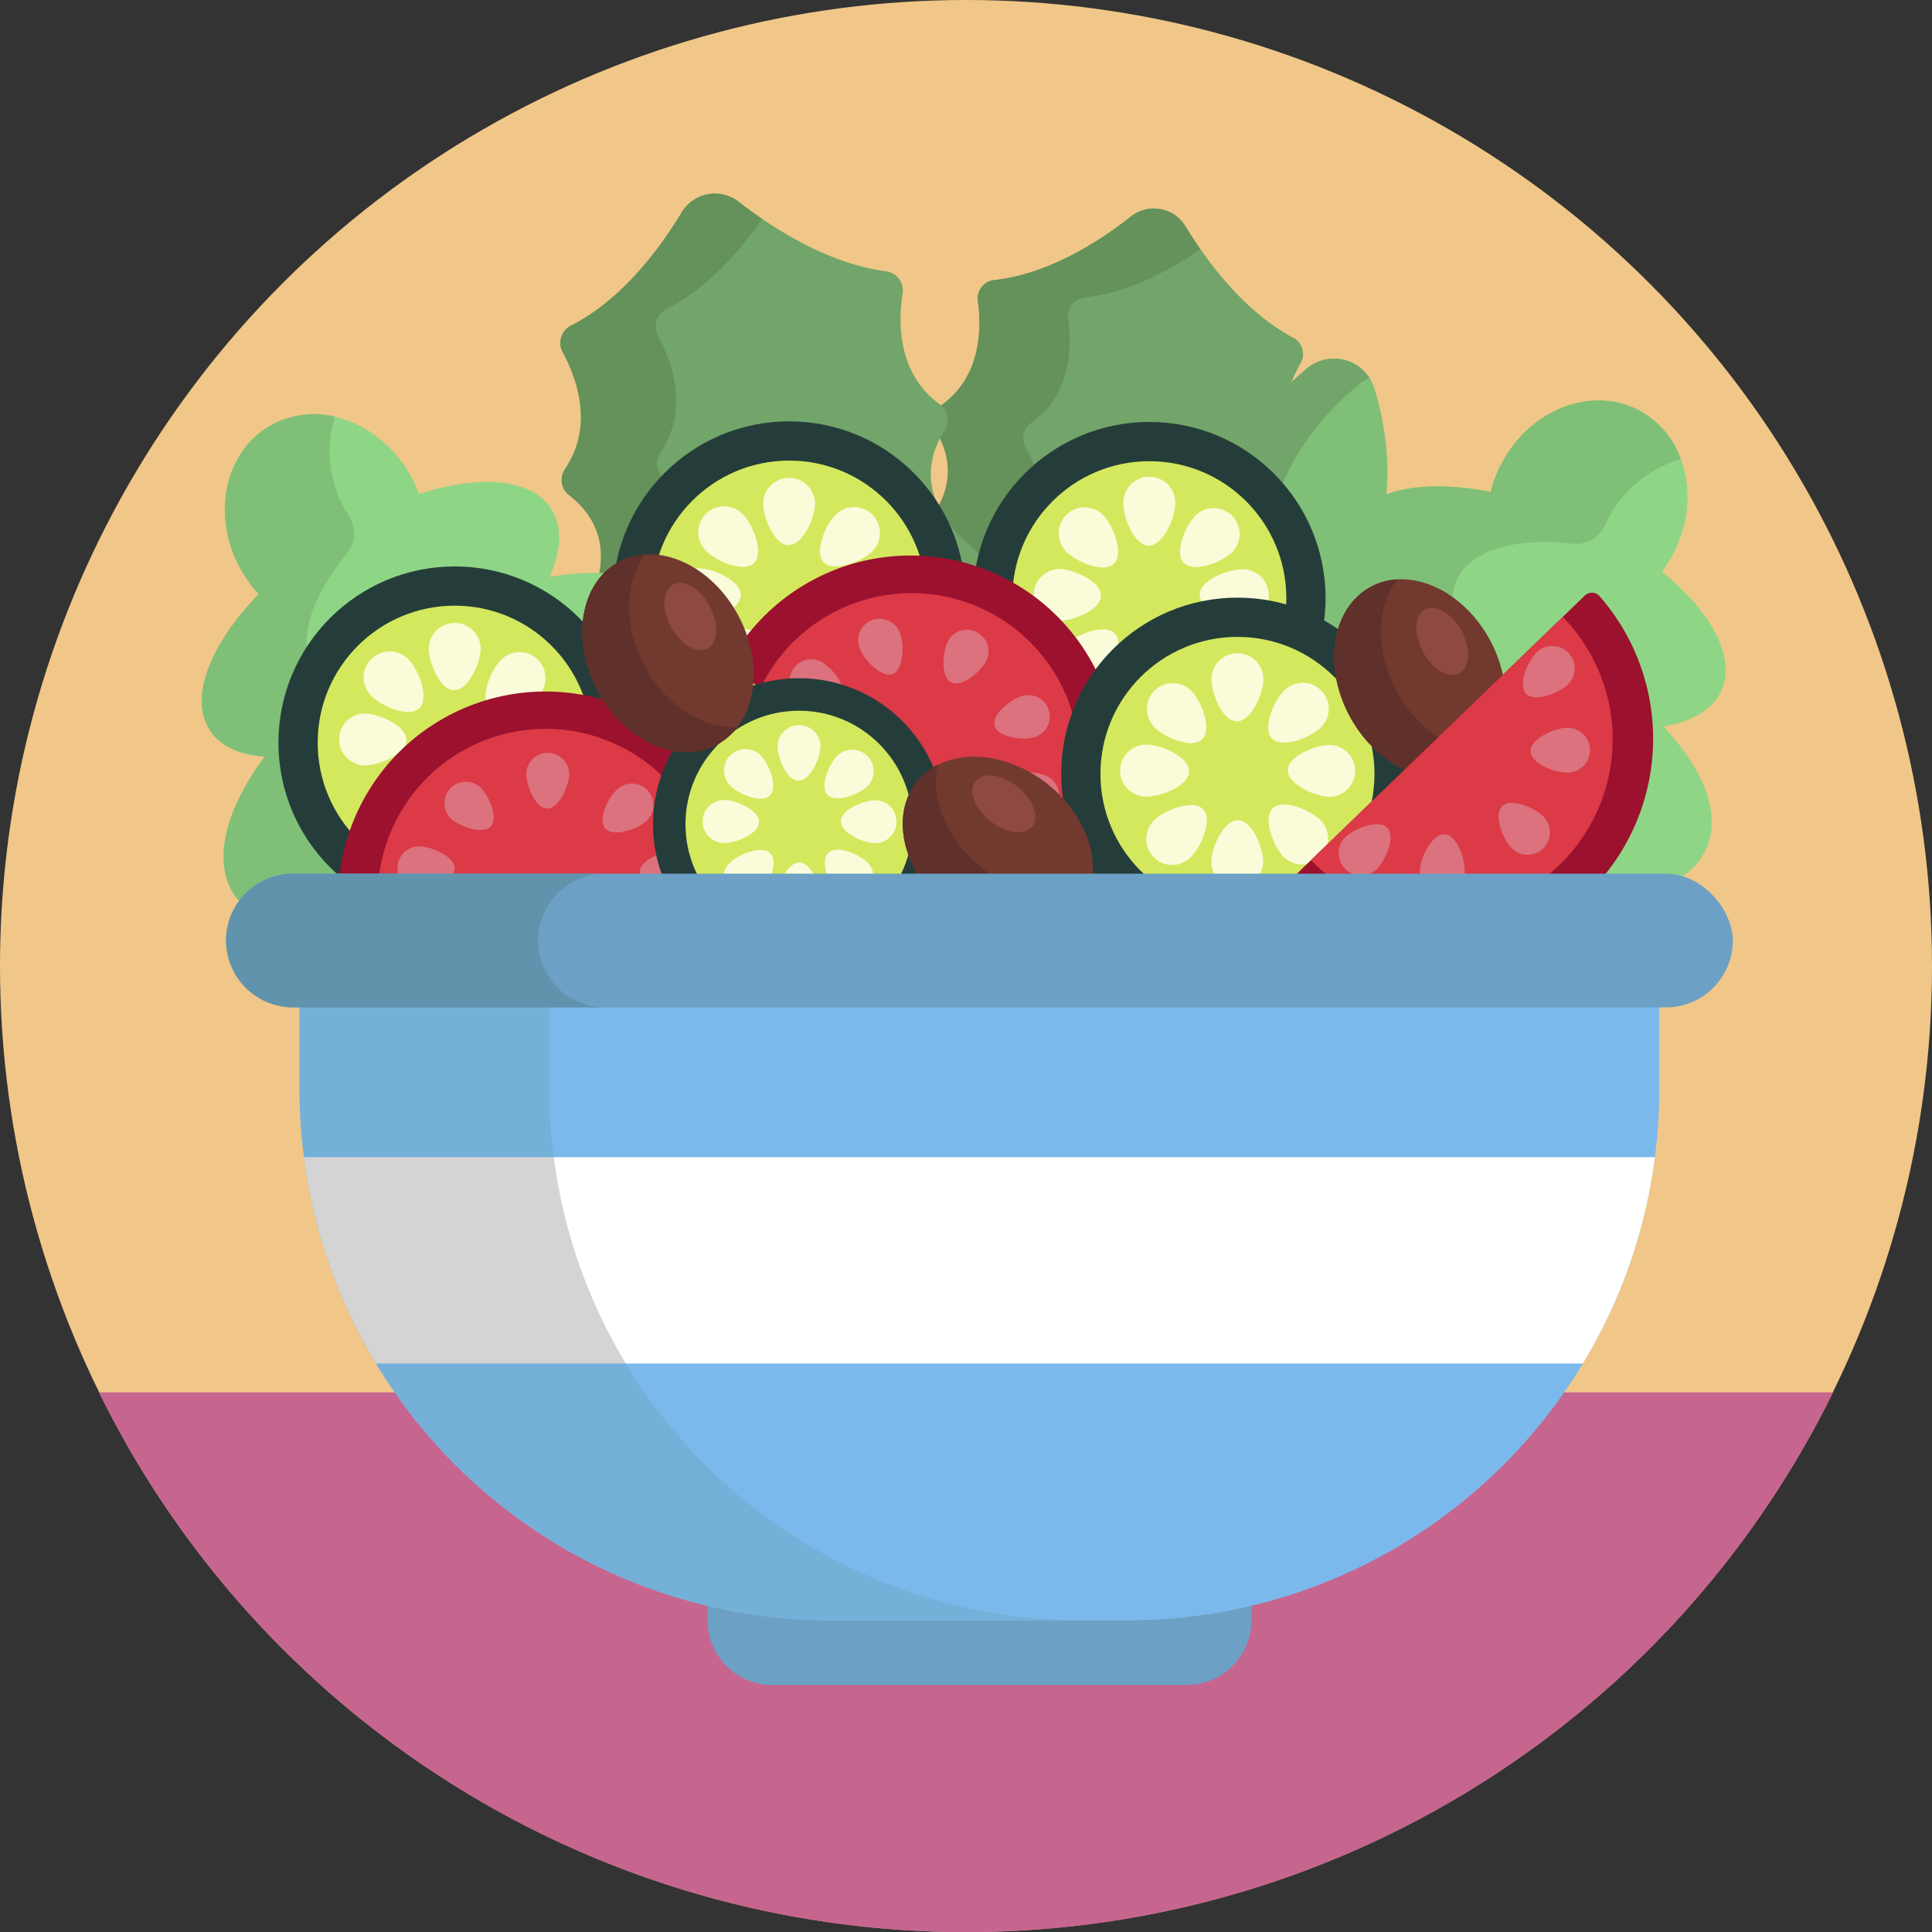 <svg xmlns="http://www.w3.org/2000/svg" viewBox="0 0 512 512"><rect x="0" y="0" width="512" height="512" fill="#333333" stroke="none"/><defs><style>.cls-3{fill:#72a569}.cls-4{fill:#65915a}.cls-5{fill:#80bf78}.cls-6{fill:#8ed685}.cls-7{fill:#253d3a}.cls-8{fill:#d4e85e}.cls-9{fill:#f9fbd9}.cls-10{fill:#9b112e}.cls-11{fill:#db3a46}.cls-12{fill:#db727e}.cls-13{fill:#72392f}.cls-14{fill:#60302a}.cls-15{fill:#8e4941}.cls-16{fill:#6ca1c5}</style></defs><circle cx="256" cy="256" r="256" style="fill:#f0c788" id="BULINE"/><g id="Icons"><path d="M485.79 369a256.09 256.09 0 0 1-459.58 0z" style="fill:#c6668f"/><path class="cls-3" d="M338.8 163.05c-10-17.09-2.11-26.6 3.52-30.77a4.87 4.87 0 0 0 1.2-6.63c-7.23-11.08-2.42-23.13 1.2-29.46a4.9 4.9 0 0 0-2.05-6.73c-13-6.87-22.83-20.22-28.55-29.55a9.78 9.78 0 0 0-14.37-2.56c-8.39 6.6-21.85 15.29-36.18 16.87a4.91 4.91 0 0 0-4.4 5.49c1 7.22 1 20.19-9.83 27.8a4.87 4.87 0 0 0-1.35 6.6c3.68 6 7.44 17.71-8.16 29.88a4.89 4.89 0 0 0-.27 7.54c6.14 5.37 15.49 15.87 13.35 28.67a4.83 4.83 0 0 0 3.86 5.65c5.93 1 14.75 4.36 15.56 15.34a4.85 4.85 0 0 0 4 4.34l2.89.56 2.9.56a4.85 4.85 0 0 0 5.29-2.56c4.84-9.9 14.27-9.73 20.14-8.47a4.84 4.84 0 0 0 5.69-3.81c2.77-12.67 15.34-18.95 23-21.66a4.89 4.89 0 0 0 2.56-7.1z"/><path class="cls-4" d="M293.3 197.31a15.91 15.91 0 0 0-5.92 6.78 4.84 4.84 0 0 1-5.29 2.56l-5.8-1.12a4.83 4.83 0 0 1-4-4.34c-.82-11-9.65-14.34-15.57-15.35a4.84 4.84 0 0 1-3.86-5.64c2.13-12.79-7.2-23.3-13.35-28.67a4.9 4.9 0 0 1 .28-7.55c15.59-12.16 11.82-23.9 8.15-29.87a4.89 4.89 0 0 1 1.35-6.61c10.83-7.59 10.84-20.57 9.83-27.79a4.91 4.91 0 0 1 4.39-5.49c14.39-1.58 27.86-10.22 36.24-16.87a9.77 9.77 0 0 1 14.36 2.56c1.17 1.91 2.52 4 4 6.14-8.2 5.68-19.14 11.52-30.64 12.78a4.91 4.91 0 0 0-4.4 5.49c1 7.22 1 20.2-9.83 27.79a4.9 4.9 0 0 0-1.34 6.61c3.67 6 7.44 17.71-8.16 29.87a4.89 4.89 0 0 0-.27 7.55c6.15 5.37 15.48 15.88 13.34 28.68a4.84 4.84 0 0 0 3.87 5.63c4.03.69 9.32 2.43 12.62 6.86z"/><path class="cls-3" d="M258.28 145.65c-16.14-13.09-11.95-25.35-8-31.54a5.15 5.15 0 0 0-1.29-7c-11.21-8.2-11-21.82-9.76-29.38a5.14 5.14 0 0 0-4.51-5.85c-15.28-2-29.93-11.39-39-18.44a10.26 10.26 0 0 0-15.06 2.81c-5.79 9.6-15.79 23.13-29.29 30a5.15 5.15 0 0 0-2.28 7c3.67 6.72 8.48 19.47.66 31a5.14 5.14 0 0 0 1.12 7c5.83 4.5 13.89 14.64 3.07 32.38a5.14 5.14 0 0 0 2.54 7.51c8 3 21.1 9.84 23.76 23.21a5.07 5.07 0 0 0 5.88 4.12c6.2-1.21 16.11-1.19 21 9.3a5.11 5.11 0 0 0 5.51 2.79l3.05-.53 3-.52a5.11 5.11 0 0 0 4.26-4.48c1.07-11.52 10.4-14.86 16.64-15.8a5.06 5.06 0 0 0 4.17-5.84c-2-13.49 8-24.32 14.6-29.84a5.14 5.14 0 0 0-.07-7.9z"/><path class="cls-4" d="M226.29 196.19a16.74 16.74 0 0 0-3.31 8.86 5.08 5.08 0 0 1-4.24 4.48l-6.11 1.05a5.08 5.08 0 0 1-5.5-2.8c-4.88-10.48-14.79-10.5-21-9.3a5.08 5.08 0 0 1-5.89-4.1c-2.65-13.37-15.72-20.23-23.75-23.22a5.14 5.14 0 0 1-2.53-7.52c10.81-17.73 2.75-27.87-3.07-32.37a5.12 5.12 0 0 1-1.13-7c7.82-11.49 3-24.24-.66-31a5.16 5.16 0 0 1 2.28-7c13.5-6.87 23.51-20.41 29.29-30a10.27 10.27 0 0 1 15.06-2.81c1.86 1.45 3.95 3 6.24 4.55-6 8.61-14.54 18.41-25.36 23.92a5.15 5.15 0 0 0-2.28 7c3.67 6.72 8.48 19.47.65 31a5.12 5.12 0 0 0 1.14 7c5.82 4.51 13.88 14.64 3.07 32.38a5.13 5.13 0 0 0 2.53 7.51c8 3 21.1 9.86 23.75 23.22a5.09 5.09 0 0 0 5.89 4.11c4.19-.83 10.05-1.09 14.93 2.04z"/><path class="cls-5" d="M365.49 140.55c-7.54 25.07-22.81 42.64-34.1 39.24s-14.32-26.47-6.78-51.54c4.08-13.56 13.73-23.94 21.72-30.6a11.21 11.21 0 0 1 17.93 5.35c2.99 10 5.31 24 1.23 37.55z"/><path class="cls-3" d="M339.13 179.2a11.51 11.51 0 0 1-7.74.59c-11.29-3.39-14.32-26.47-6.77-51.54 4.08-13.56 13.71-23.94 21.71-30.6a11.22 11.22 0 0 1 16.59 2.49 10.55 10.55 0 0 0-2.72 1.68c-8 6.67-17.65 17-21.73 30.6-5.92 19.66-5.32 38.11.66 46.78z"/><path class="cls-6" d="M179 160.9c-5.4-8.3-17.88-10.79-33.3-8 3.06-7 3.4-13.44.34-18.14-5.22-8-19-9-35-3.86a32.71 32.71 0 0 0-2.33-5.05c-8-14.19-24.54-20-36.89-13S55.94 137 63.96 151.18a33.47 33.47 0 0 0 4.66 6.37C55.7 170.82 50.06 185 55.63 193.56c2.76 4.25 7.92 6.52 14.53 7C59.85 214.5 56.24 228.13 62 237c10 15.4 44.32 10.83 76.61-10.19S189 176.3 179 160.9z"/><path class="cls-5" d="M91.67 135.43c.27.46.54.92.82 1.37a8.48 8.48 0 0 1-.56 9.93c-9.69 11.8-13.43 23.64-8.55 31.14a13.44 13.44 0 0 0 5.1 4.54 8.47 8.47 0 0 1 3.69 11.43c-5.69 10.66-6.92 20.53-2.38 27.5 7.76 11.91 30 11.88 54.67 1.52q-2.82 2-5.82 4C106.36 247.87 72.05 252.44 62 237c-5.79-8.9-2.18-22.54 8.12-36.52-6.6-.44-11.75-2.71-14.52-7-5.57-8.55.07-22.74 12.95-36.08a33.88 33.88 0 0 1-4.67-6.36c-8-14.18-4.5-31.35 7.87-38.34a23.6 23.6 0 0 1 17-2.3 31.16 31.16 0 0 0 2.92 25.03z"/><path class="cls-6" d="M452.21 224.83c4-9.05-.68-20.88-11.38-32.3 7.56-1.27 13.12-4.47 15.4-9.6 3.89-8.74-2.74-20.81-15.8-31.46a32.53 32.53 0 0 0 3-4.7c7.54-14.45 3.44-31.48-9.14-38.05s-28.9-.18-36.44 14.27a33.52 33.52 0 0 0-2.81 7.37c-18.19-3.54-33.17-.55-37.31 8.77-2.06 4.63-1.16 10.19 2.07 16-17.34-1-30.74 3.35-35 13.06-7.47 16.78 15 43.08 50.23 58.73s69.72 14.7 77.18-2.09z"/><path class="cls-5" d="M426.09 137.74c-.25.47-.49.95-.71 1.43a8.48 8.48 0 0 1-8.63 4.93c-15.17-1.71-27.15 1.6-30.79 9.78a13.42 13.42 0 0 0-1 6.74 8.46 8.46 0 0 1-7.58 9.31c-12 1-21 5.37-24.36 13-5.78 13 6.37 31.67 28.47 46.7q-3.25-1.26-6.52-2.71c-35.2-15.65-57.7-41.95-50.24-58.74 4.32-9.7 17.72-14.09 35.06-13.06-3.22-5.78-4.12-11.34-2.07-16 4.14-9.33 19.11-12.32 37.31-8.77a33.59 33.59 0 0 1 2.81-7.38c7.53-14.44 23.85-20.83 36.44-14.26a23.61 23.61 0 0 1 11.19 13 31.18 31.18 0 0 0-19.38 16.03z"/><circle class="cls-7" cx="120.5" cy="196.82" r="46.71"/><circle class="cls-8" cx="120.5" cy="196.82" r="36.31"/><path class="cls-9" d="M127.38 171.85a6.88 6.88 0 0 0-13.75-.24c-.07 3.8 2.88 11.23 6.68 11.3s7-7.26 7.07-11.06zM113.55 220.13a6.88 6.88 0 1 0 13.76.24c.06-3.8-2.89-11.22-6.69-11.29s-7 7.26-7.07 11.05zM144.92 202.91a6.88 6.88 0 0 0 .24-13.76c-3.8-.06-11.23 2.89-11.29 6.69s7.25 7 11.05 7.07zM96.64 189.08a6.88 6.88 0 0 0-.24 13.75c3.8.07 11.23-2.88 11.3-6.68s-7.26-7-11.06-7.07zM142.46 184.64a6.87 6.87 0 1 0-9.55-9.89c-2.73 2.63-5.9 10-3.26 12.71s10.08-.18 12.81-2.82zM98.55 209a6.87 6.87 0 1 0 9.55 9.89c2.73-2.64 5.9-10 3.26-12.71s-10.08.18-12.81 2.82zM132.69 218.78a6.88 6.88 0 1 0 9.89-9.56c-2.64-2.73-10-5.9-12.71-3.26s.18 10.04 2.82 12.82zM108.32 174.86a6.88 6.88 0 1 0-9.89 9.56c2.64 2.73 10 5.9 12.71 3.26s-.14-10.09-2.82-12.82z"/><circle class="cls-7" cx="209.14" cy="158.37" r="46.71"/><circle class="cls-8" cx="209.14" cy="158.37" r="36.31"/><path class="cls-9" d="M216 133.4a6.88 6.88 0 0 0-13.75-.23c-.07 3.79 2.88 11.22 6.68 11.29S216 137.2 216 133.4zM202.19 181.68a6.88 6.88 0 1 0 13.75.24c.07-3.79-2.88-11.22-6.68-11.29s-7 7.26-7.07 11.05zM233.56 164.46a6.88 6.88 0 0 0 .24-13.75c-3.8-.07-11.23 2.88-11.29 6.68s7.25 7 11.05 7.07zM185.28 150.63a6.88 6.88 0 1 0-.24 13.75c3.8.07 11.23-2.88 11.29-6.68s-7.25-7-11.05-7.07zM231.1 146.19a6.87 6.87 0 0 0-9.55-9.89c-2.74 2.64-5.9 10-3.27 12.71s10.09-.18 12.82-2.82zM187.19 170.55a6.87 6.87 0 1 0 9.55 9.89c2.73-2.63 5.9-10 3.26-12.71s-10.08.18-12.81 2.82zM221.32 180.33a6.88 6.88 0 1 0 9.9-9.56c-2.64-2.73-10-5.9-12.71-3.26s.18 10.09 2.81 12.82zM197 136.41a6.88 6.88 0 1 0-9.89 9.56c2.64 2.73 10 5.9 12.71 3.26s-.22-10.09-2.82-12.82z"/><circle class="cls-7" cx="304.58" cy="158.53" r="46.71"/><circle class="cls-8" cx="304.58" cy="158.53" r="36.31"/><path class="cls-9" d="M311.45 133.57a6.88 6.88 0 1 0-13.75-.24c-.06 3.79 2.89 11.22 6.68 11.29s7.01-7.26 7.07-11.05zM297.63 181.84a6.88 6.88 0 1 0 13.75.24c.06-3.79-2.89-11.22-6.68-11.29s-7.01 7.26-7.07 11.05zM329 164.62a6.88 6.88 0 1 0 .24-13.75c-3.79-.07-11.22 2.88-11.29 6.68s7.25 7 11.05 7.07zM280.71 150.79a6.88 6.88 0 0 0-.23 13.75c3.79.07 11.22-2.88 11.29-6.68s-7.26-7-11.06-7.07zM326.54 146.35a6.88 6.88 0 0 0-9.56-9.89c-2.73 2.64-5.9 10-3.26 12.71s10.08-.17 12.82-2.82zM282.62 170.71a6.88 6.88 0 1 0 9.56 9.89c2.73-2.63 5.89-10 3.26-12.71s-10.09.18-12.82 2.82zM316.76 180.49a6.88 6.88 0 1 0 9.89-9.56c-2.64-2.73-10-5.9-12.71-3.26s.18 10.09 2.82 12.82zM292.4 136.57a6.88 6.88 0 0 0-9.9 9.56c2.64 2.73 10 5.9 12.71 3.26s-.21-10.09-2.81-12.82z"/><path class="cls-10" d="M92.3 237.26a2.57 2.57 0 0 1-2.53-2.73 54.93 54.93 0 0 1 109.71 1.9 2.58 2.58 0 0 1-2.62 2.65z"/><path class="cls-11" d="M189.05 238.94a44.48 44.48 0 1 0-88.94-1.54z"/><path class="cls-12" d="M150.85 205.11a5.7 5.7 0 0 0-11.39-.2c-.06 3.15 2.39 9.3 5.53 9.36s5.81-6.01 5.86-9.16zM111.35 224.33a5.7 5.7 0 1 0-.2 11.39c3.15.06 9.3-2.39 9.35-5.53s-6.01-5.8-9.15-5.86zM127.2 208.54a5.7 5.7 0 0 0-7.79 8.31c2.29 2.16 8.49 4.47 10.65 2.18s-.57-8.34-2.86-10.49zM178.89 225.5a5.7 5.7 0 1 1-.19 11.39c-3.15 0-9.22-2.71-9.16-5.85s6.21-5.59 9.35-5.54zM163.6 209.17a5.7 5.7 0 1 1 7.5 8.58c-2.37 2.07-8.65 4.17-10.72 1.8s.85-8.31 3.22-10.38z"/><path class="cls-10" d="M194.64 178.59a2.58 2.58 0 0 1-1.09-3.57 54.93 54.93 0 0 1 97.9 49.57 2.57 2.57 0 0 1-3.52 1.23z"/><path class="cls-11" d="M281 222.29a44.48 44.48 0 1 0-79.36-40.18z"/><path class="cls-12" d="M261.34 175.19a5.7 5.7 0 0 0-10.16-5.19c-1.42 2.81-1.91 9.42.9 10.84s7.84-2.84 9.26-5.65zM217.41 175.25a5.7 5.7 0 0 0-5.14 10.17c2.8 1.42 9.41 1.91 10.83-.9s-2.88-7.84-5.69-9.27zM238.56 168a5.69 5.69 0 1 0-10.63 4c1.12 2.94 5.69 7.73 8.63 6.6s3.13-7.7 2-10.6zM277.68 205.77a5.7 5.7 0 0 1-5.14 10.17c-2.81-1.43-7.11-6.46-5.69-9.27s8.03-2.32 10.83-.9zM271 184.41a5.7 5.7 0 0 1 3 11c-3 .83-9.6 0-10.43-3.06s4.43-7.11 7.43-7.94z"/><circle class="cls-7" cx="211.74" cy="218.43" r="38.7"/><circle class="cls-8" cx="211.74" cy="218.43" r="30.08"/><path class="cls-9" d="M217.44 197.74a5.7 5.7 0 0 0-11.39-.19c-.06 3.14 2.39 9.3 5.53 9.35s5.8-6.01 5.86-9.16zM206 237.74a5.7 5.7 0 0 0 11.39.2c.05-3.15-2.39-9.3-5.54-9.36s-5.85 6.01-5.85 9.16zM232 223.47a5.7 5.7 0 0 0 .2-11.39c-3.15-.06-9.3 2.39-9.36 5.53s5.98 5.8 9.16 5.86zM192 212a5.7 5.7 0 0 0-.2 11.4c3.14.05 9.3-2.39 9.35-5.54s-6.03-5.79-9.15-5.86zM229.93 208.34a5.7 5.7 0 0 0-7.91-8.2c-2.27 2.19-4.89 8.27-2.7 10.53s8.35-.15 10.61-2.33zM193.55 228.52a5.7 5.7 0 1 0 7.92 8.19c2.26-2.18 4.89-8.26 2.7-10.53s-8.35.15-10.62 2.34zM221.83 236.61a5.7 5.7 0 0 0 8.2-7.91c-2.19-2.26-8.27-4.89-10.53-2.7s.15 8.35 2.33 10.61zM201.65 200.24a5.69 5.69 0 1 0-8.19 7.91c2.18 2.26 8.26 4.89 10.53 2.7s-.15-8.35-2.34-10.61z"/><circle class="cls-7" cx="327.94" cy="205.09" r="46.71"/><circle class="cls-8" cx="327.94" cy="205.09" r="36.31"/><path class="cls-9" d="M334.82 180.12a6.88 6.88 0 0 0-13.76-.24c-.06 3.8 2.89 11.23 6.69 11.29s7-7.25 7.07-11.05zM321 228.4a6.88 6.88 0 0 0 13.75.24c.07-3.8-2.88-11.23-6.68-11.29s-7.01 7.25-7.07 11.05zM352.36 211.17a6.88 6.88 0 0 0 .24-13.75c-3.8-.06-11.23 2.89-11.3 6.68s7.26 7.01 11.06 7.07zM304.08 197.35a6.88 6.88 0 1 0-.24 13.75c3.8.06 11.23-2.89 11.29-6.68s-7.26-7.01-11.05-7.07zM349.9 192.9a6.88 6.88 0 1 0-9.56-9.89c-2.73 2.64-5.9 10-3.26 12.71s10.09-.18 12.82-2.82zM306 217.27a6.88 6.88 0 1 0 9.56 9.89c2.73-2.64 5.9-10 3.26-12.71s-10.11.18-12.82 2.82zM340.12 227a6.87 6.87 0 1 0 9.89-9.55c-2.63-2.73-10-5.9-12.71-3.26s.18 10.12 2.82 12.81zM315.76 183.13a6.87 6.87 0 0 0-9.89 9.55c2.64 2.73 10 5.9 12.71 3.26s-.18-10.08-2.82-12.81z"/><ellipse class="cls-13" cx="264.45" cy="224.33" rx="21.15" ry="27.49" transform="rotate(-51.37 264.47 224.342)"/><path class="cls-14" d="M289.1 235a16.72 16.72 0 0 1-3.17 6.47c-7.3 9.13-22.82 8.84-34.68-.64s-15.57-24.56-8.28-33.68a16.6 16.6 0 0 1 5.62-4.52c-2.19 8.76 2.09 19.73 11.44 27.2S281 239.08 289.1 235z"/><ellipse class="cls-15" cx="266.04" cy="213.02" rx="5.82" ry="9.62" transform="rotate(-51.37 266.06 213.023)"/><ellipse class="cls-13" cx="177.02" cy="173.12" rx="21.15" ry="27.49" transform="rotate(-28.11 177.006 173.121)"/><path class="cls-14" d="M195.44 192.68a16.63 16.63 0 0 1-5.47 4.69c-10.31 5.51-24.45-.89-31.61-14.28s-4.6-28.71 5.7-34.22a16.76 16.76 0 0 1 6.95-1.93c-5.47 7.19-5.88 18.95-.23 29.52s15.64 16.77 24.66 16.22z"/><ellipse class="cls-15" cx="182.95" cy="163.36" rx="5.82" ry="9.62" transform="rotate(-28.11 182.952 163.361)"/><ellipse class="cls-13" cx="376.28" cy="179.73" rx="21.15" ry="27.49" transform="rotate(-28.11 376.278 179.733)"/><path class="cls-14" d="M394.7 199.28a16.78 16.78 0 0 1-5.47 4.7c-10.3 5.5-24.45-.89-31.6-14.29s-4.63-28.69 5.7-34.21a16.58 16.58 0 0 1 6.94-1.94c-5.47 7.19-5.87 19-.23 29.52s15.65 16.77 24.66 16.22z"/><ellipse class="cls-15" cx="382.21" cy="169.96" rx="5.82" ry="9.62" transform="rotate(-28.11 382.204 169.968)"/><path class="cls-10" d="M420 157.83a2.69 2.69 0 0 1 3.88.15 57.28 57.28 0 0 1-82.3 79.5 2.69 2.69 0 0 1 0-3.89z"/><path class="cls-11" d="M347.43 227.93a46.38 46.38 0 1 0 66.72-64.44z"/><path class="cls-12" d="M400.54 224.71a5.94 5.94 0 1 0 8.55-8.25c-2.28-2.36-8.62-5.1-11-2.82s.17 8.71 2.45 11.07zM415.5 181.41a5.94 5.94 0 0 0-8.26-8.54c-2.35 2.28-5.09 8.62-2.81 11s8.71-.18 11.07-2.46zM415.45 204.74a5.94 5.94 0 1 0-.38-11.87c-3.28.1-9.56 3-9.46 6.25s6.56 5.73 9.84 5.62zM364.83 230.35a5.94 5.94 0 1 1-8.26-8.54c2.36-2.28 8.8-4.8 11.07-2.44s-.45 8.7-2.81 10.98zM388.15 231.12a5.94 5.94 0 1 1-11.86-.8c.22-3.27 3.3-9.45 6.58-9.23s5.5 6.75 5.28 10.03z"/><path class="cls-16" d="M187.5 412.28h144.13v17.13a17.13 17.13 0 0 1-17.13 17.13H204.63a17.13 17.13 0 0 1-17.13-17.13v-17.13z"/><path d="M439.73 259.88v28.65a140.82 140.82 0 0 1-140.88 140.88h-78.56A140.78 140.78 0 0 1 79.4 288.53v-28.65z" style="fill:#7bb9ec"/><path d="M286.44 429.41h-66.15A140.88 140.88 0 0 1 79.4 288.53v-28.65h66.16v28.65a140.88 140.88 0 0 0 140.88 140.88z" style="fill:#75b0d8"/><rect class="cls-16" x="59.91" y="231.53" width="399.31" height="35.44" rx="17.72"/><path d="M147.81 261.77a17.63 17.63 0 0 0 12.52 5.2h-82.7a17.72 17.72 0 1 1 0-35.44h82.7a17.71 17.71 0 0 0-12.52 30.24z" style="fill:#6293ac"/><path d="M80.56 306.67a140 140 0 0 0 19.08 54.66h66.17a140.11 140.11 0 0 1-19.09-54.66z" style="fill:#d4d4d4"/><path d="M438.57 306.67H146.72a140.11 140.11 0 0 0 19.09 54.66h253.68a140 140 0 0 0 19.08-54.66z" style="fill:#fff"/></g></svg>